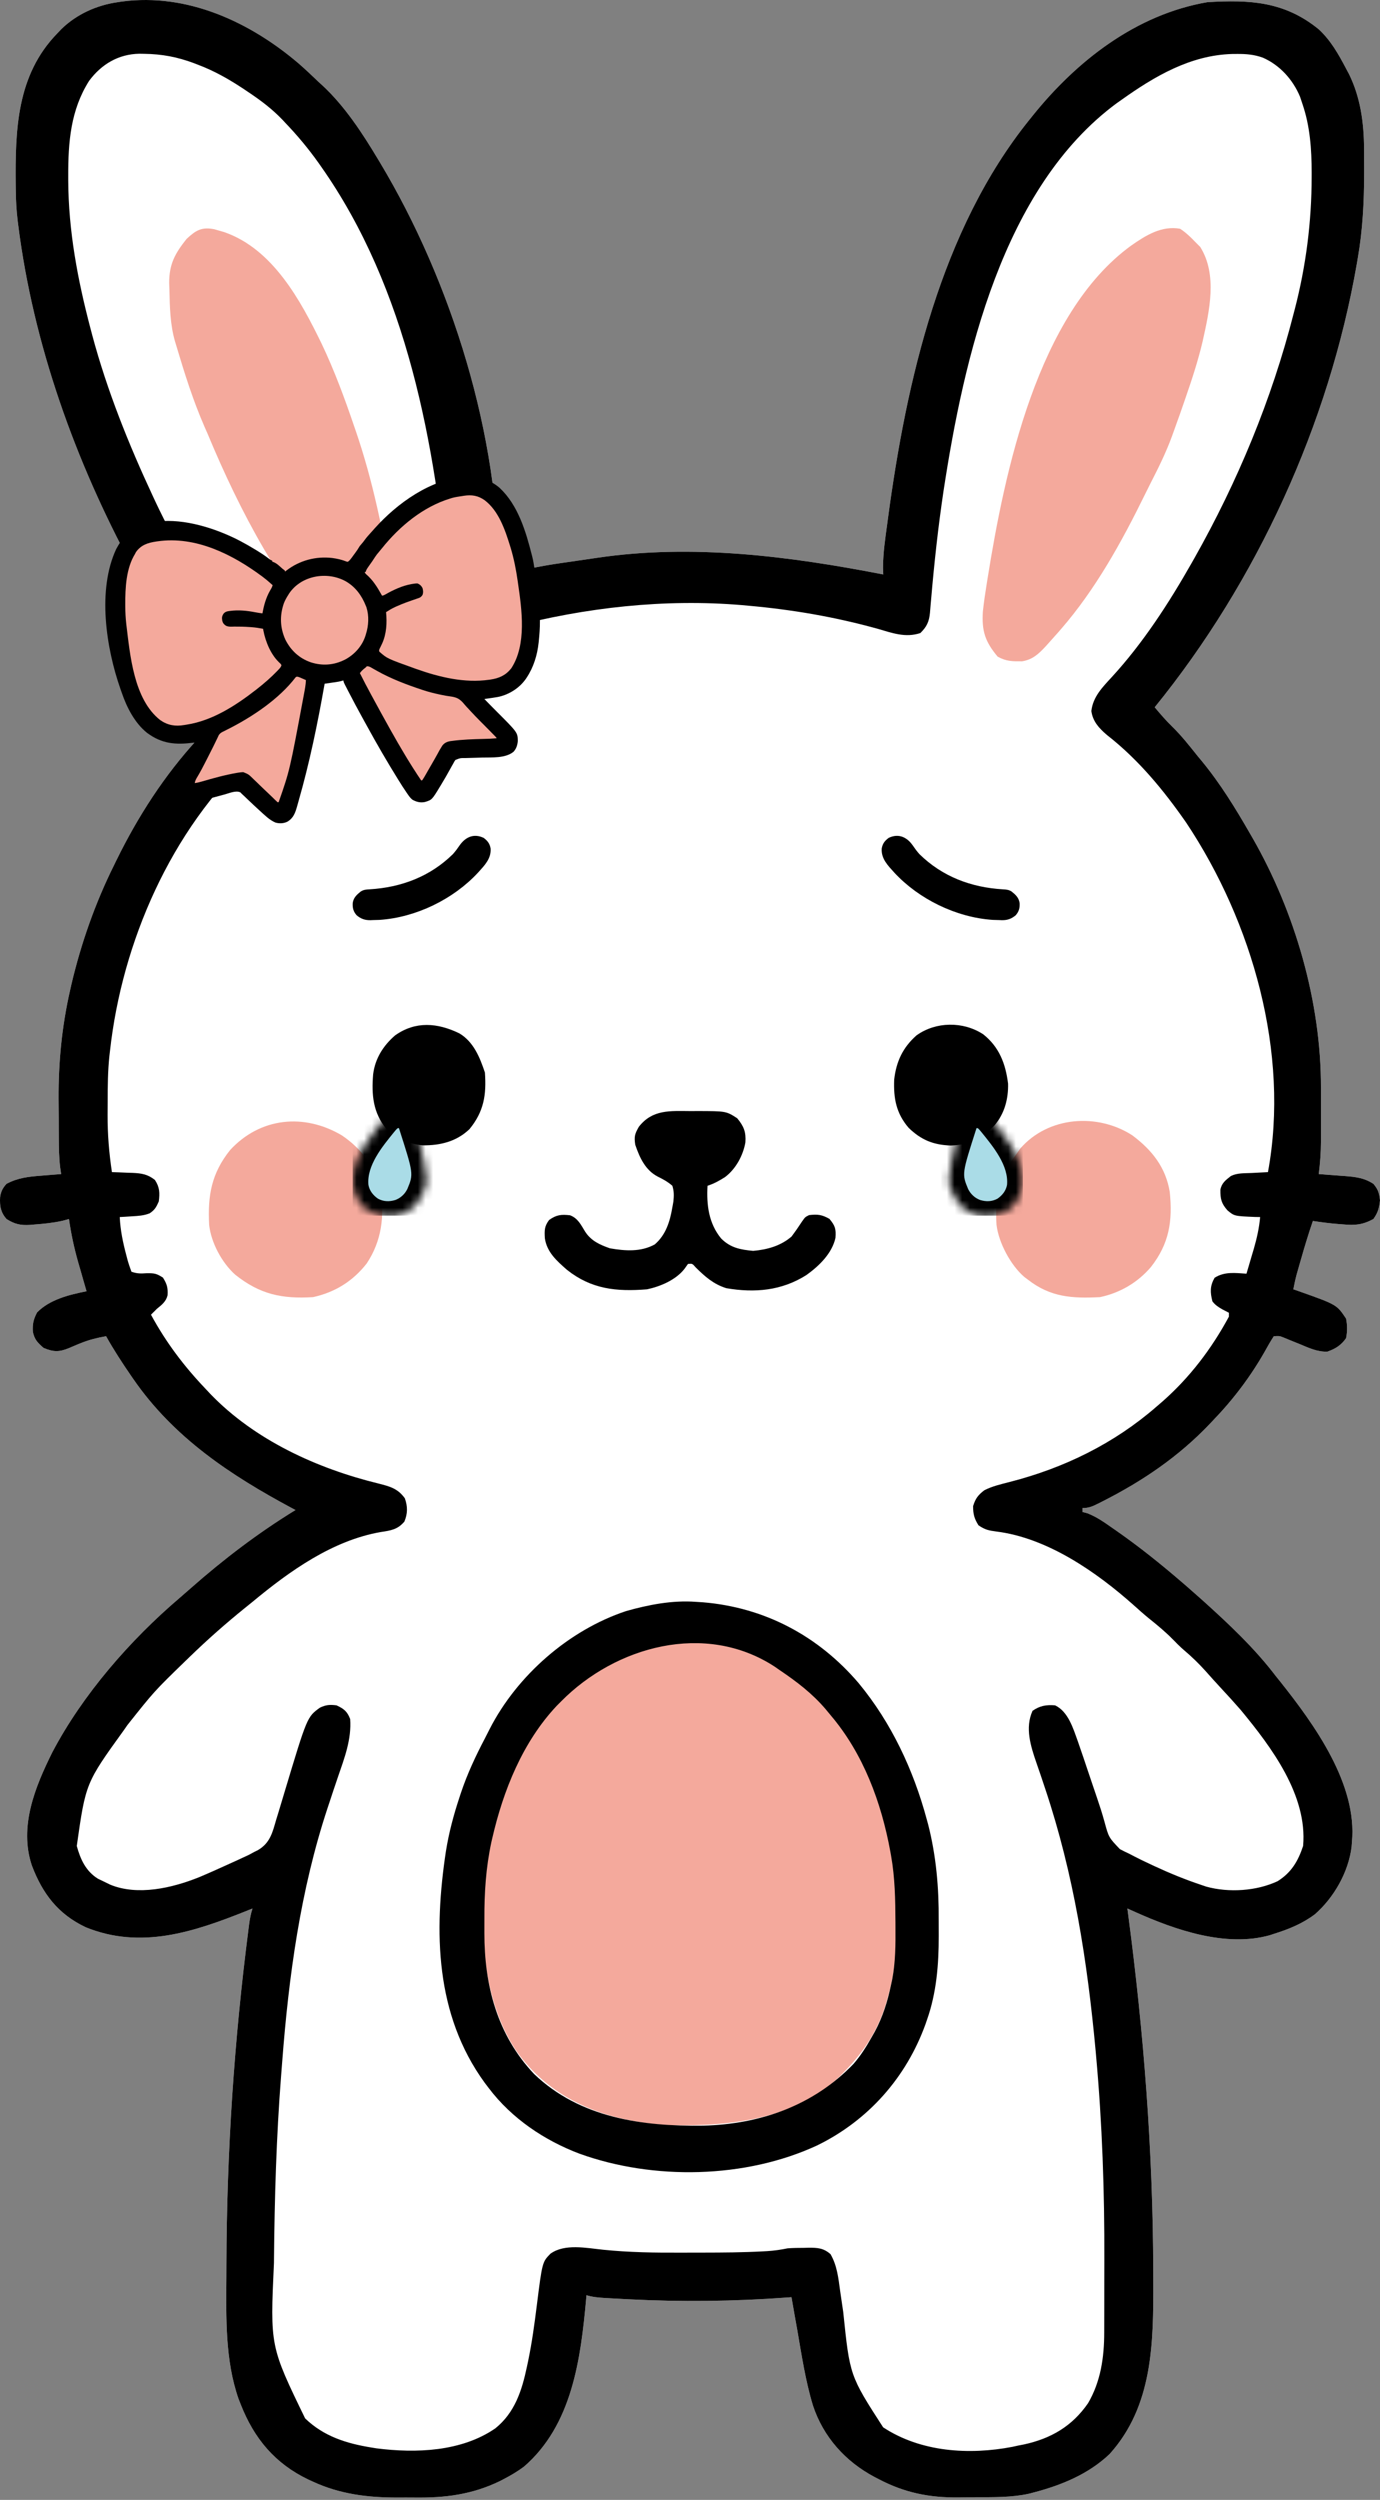<svg width="180" height="326" viewBox="0 0 180 326" fill="none" xmlns="http://www.w3.org/2000/svg">
<rect x="0" y="0" width="180" height="326" fill="#808080" stroke="none"/>
<path d="M38.983 8.302C39.879 9.087 40.741 9.902 41.599 10.727C41.772 10.884 41.945 11.041 42.123 11.203C44.975 13.871 47.24 17.326 49.24 20.661C49.352 20.847 49.465 21.033 49.581 21.225C58.884 36.741 65.181 56.897 65.032 75.168C65.378 75.069 65.378 75.069 65.731 74.968C68.051 74.324 70.352 73.851 72.737 73.496C72.913 73.47 73.088 73.444 73.27 73.416C74.348 73.255 75.427 73.099 76.507 72.947C76.963 72.881 77.419 72.813 77.875 72.745C90.323 70.901 102.959 72.531 115.209 74.913C115.198 74.625 115.187 74.337 115.176 74.04C115.179 72.099 115.477 70.179 115.734 68.259C115.762 68.049 115.79 67.839 115.819 67.623C118.22 49.716 122.7 29.931 134.312 15.566C134.427 15.422 134.542 15.278 134.661 15.13C140.438 7.928 148.187 1.883 157.49 0.284C163.063 -0.054 167.581 0.203 172.024 3.834C173.592 5.295 174.583 7.067 175.574 8.944C175.706 9.192 175.838 9.441 175.973 9.696C177.441 12.693 177.899 15.993 177.919 19.299C177.92 19.505 177.922 19.711 177.924 19.923C177.928 20.588 177.93 21.253 177.931 21.918C177.931 22.26 177.931 22.26 177.931 22.609C177.927 26.338 177.741 29.97 177.103 33.651C177.039 34.026 177.039 34.026 176.974 34.409C173.349 55.287 163.948 75.81 150.613 92.233C151.374 93.142 152.132 94.021 152.985 94.844C154.168 96.008 155.18 97.307 156.217 98.601C156.385 98.803 156.553 99.005 156.726 99.213C159.169 102.172 161.187 105.466 163.094 108.789C163.185 108.947 163.277 109.105 163.371 109.268C168.915 118.932 172.322 130.68 172.297 141.855C172.297 142.106 172.298 142.357 172.298 142.615C172.298 143.14 172.298 143.665 172.296 144.191C172.295 144.989 172.296 145.788 172.298 146.586C172.298 147.1 172.298 147.614 172.297 148.127C172.298 148.363 172.298 148.599 172.299 148.842C172.294 150.283 172.192 151.678 172.009 153.108C172.251 153.125 172.251 153.125 172.499 153.143C173.238 153.197 173.976 153.256 174.715 153.315C174.969 153.333 175.224 153.351 175.486 153.369C176.86 153.483 177.956 153.611 179.14 154.382C179.757 155.122 179.895 155.57 180 156.531C179.892 157.552 179.733 158.126 179.14 158.966C177.756 159.722 176.743 159.814 175.192 159.667C175.009 159.653 174.825 159.64 174.636 159.626C173.498 159.538 172.373 159.393 171.244 159.221C170.673 160.884 170.165 162.56 169.684 164.252C169.617 164.486 169.55 164.72 169.48 164.961C169.416 165.188 169.351 165.415 169.284 165.648C169.227 165.851 169.169 166.054 169.109 166.263C168.946 166.884 168.817 167.506 168.697 168.136C168.965 168.228 169.233 168.321 169.508 168.416C174.362 170.138 174.362 170.138 175.574 171.956C175.745 172.832 175.752 173.629 175.574 174.504C174.933 175.429 174.188 175.893 173.136 176.261C171.811 176.3 170.751 175.787 169.541 175.284C169.063 175.089 168.584 174.896 168.105 174.704C167.79 174.573 167.79 174.573 167.468 174.44C166.892 174.207 166.892 174.207 166.15 174.249C165.74 174.879 165.377 175.5 165.02 176.159C163.153 179.465 160.888 182.465 158.254 185.201C158.052 185.415 158.052 185.415 157.846 185.634C153.766 189.939 149.039 193.145 143.752 195.819C143.497 195.949 143.497 195.949 143.236 196.081C142.504 196.44 142.016 196.663 141.189 196.663C141.189 196.831 141.189 196.999 141.189 197.172C141.394 197.225 141.598 197.277 141.809 197.332C143.009 197.794 143.976 198.474 145.026 199.21C145.24 199.359 145.454 199.507 145.675 199.661C148.642 201.733 151.44 203.98 154.179 206.342C154.362 206.498 154.544 206.655 154.732 206.816C155.231 207.248 155.725 207.685 156.217 208.125C156.426 208.31 156.634 208.495 156.85 208.686C160.246 211.745 163.635 214.921 166.405 218.568C166.598 218.807 166.79 219.046 166.989 219.293C171.438 224.888 177.066 232.678 176.339 240.218C176.316 240.524 176.316 240.524 176.294 240.836C175.887 244.145 173.99 247.466 171.499 249.642C169.87 250.859 168.082 251.591 166.15 252.189C165.977 252.247 165.804 252.305 165.625 252.364C159.916 253.97 153.302 251.682 148.121 249.359C147.918 249.268 147.716 249.178 147.508 249.085C147.356 249.017 147.204 248.948 147.047 248.878C147.107 249.325 147.107 249.325 147.167 249.781C149.193 265.136 150.383 280.522 150.421 296.011C150.422 296.515 150.424 297.018 150.426 297.522C150.452 305.497 150.388 313.753 144.732 320.022C141.978 322.642 138.449 324.088 134.821 325.035C134.633 325.085 134.446 325.135 134.252 325.186C131.95 325.697 129.59 325.648 127.244 325.653C126.502 325.656 125.76 325.669 125.018 325.681C121.201 325.715 117.991 325.076 114.588 323.284C114.42 323.197 114.251 323.11 114.077 323.02C110.283 321.01 107.394 317.807 106.037 313.692C105.068 310.498 104.572 307.177 104.002 303.895C103.885 303.235 103.767 302.575 103.649 301.916C103.511 301.132 103.374 300.348 103.238 299.565C102.929 299.588 102.929 299.588 102.615 299.611C95.698 300.118 88.85 300.195 81.922 299.835C81.601 299.819 81.601 299.819 81.274 299.802C80.666 299.77 80.059 299.736 79.451 299.701C79.27 299.691 79.089 299.681 78.902 299.671C78.073 299.621 77.29 299.554 76.494 299.31C76.476 299.524 76.476 299.524 76.458 299.743C75.745 307.639 74.631 316.236 68.328 321.682C67.47 322.314 66.599 322.829 65.653 323.316C65.43 323.432 65.43 323.432 65.204 323.551C61.573 325.309 58.068 325.747 54.079 325.697C53.316 325.688 52.554 325.691 51.791 325.696C47.936 325.694 44.304 325.248 40.771 323.602C40.488 323.472 40.488 323.472 40.198 323.34C35.893 321.276 33.156 318.022 31.41 313.573C31.266 313.207 31.266 313.207 31.118 312.834C29.353 307.786 29.499 302.222 29.529 296.948C29.532 296.388 29.534 295.827 29.535 295.267C29.577 280.627 30.543 266.08 32.416 251.56C32.44 251.376 32.463 251.192 32.487 251.002C32.585 250.26 32.701 249.591 32.939 248.878C32.664 248.989 32.389 249.1 32.106 249.214C25.248 251.952 18.371 254.247 11.181 251.325C7.595 249.63 5.554 246.969 4.157 243.274C2.455 238.196 4.584 233.015 6.832 228.495C10.787 220.974 16.987 213.866 23.432 208.376C23.908 207.969 24.378 207.557 24.847 207.142C29.111 203.374 33.685 199.891 38.542 196.918C38.394 196.838 38.245 196.759 38.093 196.678C30.069 192.38 22.673 187.484 17.402 179.852C17.292 179.693 17.182 179.534 17.069 179.371C15.92 177.7 14.827 176.018 13.836 174.249C12.689 174.454 11.626 174.712 10.546 175.15C10.282 175.257 10.282 175.257 10.012 175.366C9.659 175.51 9.307 175.66 8.958 175.813C7.709 176.324 6.975 176.315 5.685 175.777C4.906 175.097 4.51 174.697 4.289 173.693C4.225 172.668 4.357 172.06 4.841 171.145C6.489 169.46 9.05 168.831 11.289 168.391C11.212 168.125 11.212 168.125 11.133 167.855C10.897 167.036 10.663 166.217 10.429 165.398C10.348 165.12 10.268 164.842 10.184 164.555C9.659 162.705 9.27 160.87 8.996 158.966C8.707 159.045 8.418 159.124 8.121 159.205C6.917 159.47 5.718 159.592 4.491 159.683C4.307 159.699 4.122 159.716 3.932 159.733C2.686 159.812 1.899 159.635 0.846 158.966C0.081 158.074 -0.043 157.285 0.011 156.146C0.121 155.379 0.331 154.963 0.846 154.382C2.339 153.587 3.743 153.44 5.414 153.315C5.662 153.294 5.909 153.273 6.163 153.252C6.768 153.201 7.372 153.153 7.977 153.108C7.937 152.829 7.896 152.55 7.853 152.263C7.689 150.939 7.677 149.624 7.671 148.292C7.669 147.893 7.669 147.893 7.667 147.486C7.664 146.923 7.663 146.36 7.662 145.797C7.659 144.957 7.651 144.118 7.643 143.278C7.619 138.495 8.077 133.82 9.14 129.15C9.203 128.869 9.266 128.589 9.332 128.3C10.592 122.972 12.421 117.768 14.855 112.865C14.967 112.635 15.079 112.405 15.194 112.168C18.003 106.447 21.457 101.079 25.782 96.38C26.289 95.829 26.782 95.268 27.271 94.701C27.943 93.929 28.639 93.2 29.373 92.488C29.031 91.684 28.554 91.073 27.991 90.41C23.967 85.645 20.599 80.14 17.656 74.659C17.532 74.429 17.407 74.199 17.279 73.962C9.822 60.149 4.345 44.937 2.374 29.321C2.351 29.144 2.329 28.967 2.306 28.785C2.143 27.439 2.072 26.11 2.059 24.755C2.056 24.546 2.053 24.337 2.051 24.121C1.982 16.994 2.157 9.814 7.468 4.359C7.64 4.178 7.811 3.996 7.988 3.809C9.996 1.853 12.597 0.68 15.364 0.284C15.637 0.242 15.637 0.242 15.915 0.2C24.444 -0.931 32.623 2.869 38.983 8.302Z" fill="white"/>
<path d="M38.983 8.302C39.879 9.087 40.741 9.902 41.599 10.727C41.772 10.884 41.945 11.041 42.123 11.203C44.975 13.871 47.24 17.326 49.24 20.661C49.352 20.847 49.465 21.033 49.581 21.225C58.884 36.741 65.181 56.897 65.032 75.168C65.378 75.069 65.378 75.069 65.731 74.968C68.051 74.324 70.352 73.851 72.737 73.496C72.913 73.47 73.088 73.444 73.27 73.416C74.348 73.255 75.427 73.099 76.507 72.947C76.963 72.881 77.419 72.813 77.875 72.745C90.323 70.901 102.959 72.531 115.209 74.913C115.198 74.625 115.187 74.337 115.176 74.04C115.179 72.099 115.477 70.179 115.734 68.259C115.762 68.049 115.79 67.839 115.819 67.623C118.22 49.716 122.7 29.931 134.312 15.566C134.427 15.422 134.542 15.278 134.661 15.13C140.438 7.928 148.187 1.883 157.49 0.284C163.063 -0.054 167.581 0.203 172.024 3.834C173.592 5.295 174.583 7.067 175.574 8.944C175.706 9.192 175.838 9.441 175.973 9.696C177.441 12.693 177.899 15.993 177.919 19.299C177.92 19.505 177.922 19.711 177.924 19.923C177.928 20.588 177.93 21.253 177.931 21.918C177.931 22.26 177.931 22.26 177.931 22.609C177.927 26.338 177.741 29.97 177.103 33.651C177.039 34.026 177.039 34.026 176.974 34.409C173.349 55.287 163.948 75.81 150.613 92.233C151.374 93.142 152.132 94.021 152.985 94.844C154.168 96.008 155.18 97.307 156.217 98.601C156.385 98.803 156.553 99.005 156.726 99.213C159.169 102.172 161.187 105.466 163.094 108.789C163.185 108.947 163.277 109.105 163.371 109.268C168.915 118.932 172.322 130.68 172.297 141.855C172.297 142.106 172.298 142.357 172.298 142.615C172.298 143.14 172.298 143.665 172.296 144.191C172.295 144.989 172.296 145.788 172.298 146.586C172.298 147.1 172.298 147.614 172.297 148.127C172.298 148.363 172.298 148.599 172.299 148.842C172.294 150.283 172.192 151.678 172.009 153.108C172.251 153.125 172.251 153.125 172.499 153.143C173.238 153.197 173.976 153.256 174.715 153.315C174.969 153.333 175.224 153.351 175.486 153.369C176.86 153.483 177.956 153.611 179.14 154.382C179.757 155.122 179.895 155.57 180 156.531C179.892 157.552 179.733 158.126 179.14 158.966C177.756 159.722 176.743 159.814 175.192 159.667C175.009 159.653 174.825 159.64 174.636 159.626C173.498 159.538 172.373 159.393 171.244 159.221C170.673 160.884 170.165 162.56 169.684 164.252C169.617 164.486 169.55 164.72 169.48 164.961C169.416 165.188 169.351 165.415 169.284 165.648C169.227 165.851 169.169 166.054 169.109 166.263C168.946 166.884 168.817 167.506 168.697 168.136C168.965 168.228 169.233 168.321 169.508 168.416C174.362 170.138 174.362 170.138 175.574 171.956C175.745 172.832 175.752 173.629 175.574 174.504C174.933 175.429 174.188 175.893 173.136 176.261C171.811 176.3 170.751 175.787 169.541 175.284C169.063 175.089 168.584 174.896 168.105 174.704C167.79 174.573 167.79 174.573 167.468 174.44C166.892 174.207 166.892 174.207 166.15 174.249C165.74 174.879 165.377 175.5 165.02 176.159C163.153 179.465 160.888 182.465 158.254 185.201C158.052 185.415 158.052 185.415 157.846 185.634C153.766 189.939 149.039 193.145 143.752 195.819C143.497 195.949 143.497 195.949 143.236 196.081C142.504 196.44 142.016 196.663 141.189 196.663C141.189 196.831 141.189 196.999 141.189 197.172C141.394 197.225 141.598 197.277 141.809 197.332C143.009 197.794 143.976 198.474 145.026 199.21C145.24 199.359 145.454 199.507 145.675 199.661C148.642 201.733 151.44 203.98 154.179 206.342C154.362 206.498 154.544 206.655 154.732 206.816C155.231 207.248 155.725 207.685 156.217 208.125C156.426 208.31 156.634 208.495 156.85 208.686C160.246 211.745 163.635 214.921 166.405 218.568C166.598 218.807 166.79 219.046 166.989 219.293C171.438 224.888 177.066 232.678 176.339 240.218C176.316 240.524 176.316 240.524 176.294 240.836C175.887 244.145 173.99 247.466 171.499 249.642C169.87 250.859 168.082 251.591 166.15 252.189C165.977 252.247 165.804 252.305 165.625 252.364C159.916 253.97 153.302 251.682 148.121 249.359C147.918 249.268 147.716 249.178 147.508 249.085C147.356 249.017 147.204 248.948 147.047 248.878C147.107 249.325 147.107 249.325 147.167 249.781C149.193 265.136 150.383 280.522 150.421 296.011C150.422 296.515 150.424 297.018 150.426 297.522C150.452 305.497 150.388 313.753 144.732 320.022C141.978 322.642 138.449 324.088 134.821 325.035C134.633 325.085 134.446 325.135 134.252 325.186C131.95 325.697 129.59 325.648 127.244 325.653C126.502 325.656 125.76 325.669 125.018 325.681C121.201 325.715 117.991 325.076 114.588 323.284C114.42 323.197 114.251 323.11 114.077 323.02C110.283 321.01 107.394 317.807 106.037 313.692C105.068 310.498 104.572 307.177 104.002 303.895C103.885 303.235 103.767 302.575 103.649 301.916C103.511 301.132 103.374 300.348 103.238 299.565C102.929 299.588 102.929 299.588 102.615 299.611C95.698 300.118 88.85 300.195 81.922 299.835C81.601 299.819 81.601 299.819 81.274 299.802C80.666 299.77 80.059 299.736 79.451 299.701C79.27 299.691 79.089 299.681 78.902 299.671C78.073 299.621 77.29 299.554 76.494 299.31C76.476 299.524 76.476 299.524 76.458 299.743C75.745 307.639 74.631 316.236 68.328 321.682C67.47 322.314 66.599 322.829 65.653 323.316C65.43 323.432 65.43 323.432 65.204 323.551C61.573 325.309 58.068 325.747 54.079 325.697C53.316 325.688 52.554 325.691 51.791 325.696C47.936 325.694 44.304 325.248 40.771 323.602C40.488 323.472 40.488 323.472 40.198 323.34C35.893 321.276 33.156 318.022 31.41 313.573C31.266 313.207 31.266 313.207 31.118 312.834C29.353 307.786 29.499 302.222 29.529 296.948C29.532 296.388 29.534 295.827 29.535 295.267C29.577 280.627 30.543 266.08 32.416 251.56C32.44 251.376 32.463 251.192 32.487 251.002C32.585 250.26 32.701 249.591 32.939 248.878C32.664 248.989 32.389 249.1 32.106 249.214C25.248 251.952 18.371 254.247 11.181 251.325C7.595 249.63 5.554 246.969 4.157 243.274C2.455 238.196 4.584 233.015 6.832 228.495C10.787 220.974 16.987 213.866 23.432 208.376C23.908 207.969 24.378 207.557 24.847 207.142C29.111 203.374 33.685 199.891 38.542 196.918C38.394 196.838 38.245 196.759 38.093 196.678C30.069 192.38 22.673 187.484 17.402 179.852C17.292 179.693 17.182 179.534 17.069 179.371C15.92 177.7 14.827 176.018 13.836 174.249C12.689 174.454 11.626 174.712 10.546 175.15C10.282 175.257 10.282 175.257 10.012 175.366C9.659 175.51 9.307 175.66 8.958 175.813C7.709 176.324 6.975 176.315 5.685 175.777C4.906 175.097 4.51 174.697 4.289 173.693C4.225 172.668 4.357 172.06 4.841 171.145C6.489 169.46 9.05 168.831 11.289 168.391C11.212 168.125 11.212 168.125 11.133 167.855C10.897 167.036 10.663 166.217 10.429 165.398C10.348 165.12 10.268 164.842 10.184 164.555C9.659 162.705 9.27 160.87 8.996 158.966C8.707 159.045 8.418 159.124 8.121 159.205C6.917 159.47 5.718 159.592 4.491 159.683C4.307 159.699 4.122 159.716 3.932 159.733C2.686 159.812 1.899 159.635 0.846 158.966C0.081 158.074 -0.043 157.285 0.011 156.146C0.121 155.379 0.331 154.963 0.846 154.382C2.339 153.587 3.743 153.44 5.414 153.315C5.662 153.294 5.909 153.273 6.163 153.252C6.768 153.201 7.372 153.153 7.977 153.108C7.937 152.829 7.896 152.55 7.853 152.263C7.689 150.939 7.677 149.624 7.671 148.292C7.669 147.893 7.669 147.893 7.667 147.486C7.664 146.923 7.663 146.36 7.662 145.797C7.659 144.957 7.651 144.118 7.643 143.278C7.619 138.495 8.077 133.82 9.14 129.15C9.203 128.869 9.266 128.589 9.332 128.3C10.592 122.972 12.421 117.768 14.855 112.865C14.967 112.635 15.079 112.405 15.194 112.168C18.003 106.447 21.457 101.079 25.782 96.38C26.289 95.829 26.782 95.268 27.271 94.701C27.943 93.929 28.639 93.2 29.373 92.488C29.031 91.684 28.554 91.073 27.991 90.41C23.967 85.645 20.599 80.14 17.656 74.659C17.532 74.429 17.407 74.199 17.279 73.962C9.822 60.149 4.345 44.937 2.374 29.321C2.351 29.144 2.329 28.967 2.306 28.785C2.143 27.439 2.072 26.11 2.059 24.755C2.056 24.546 2.053 24.337 2.051 24.121C1.982 16.994 2.157 9.814 7.468 4.359C7.64 4.178 7.811 3.996 7.988 3.809C9.996 1.853 12.597 0.68 15.364 0.284C15.637 0.242 15.637 0.242 15.915 0.2C24.444 -0.931 32.623 2.869 38.983 8.302ZM11.622 10.546C9.208 14.357 8.888 18.54 8.901 22.953C8.901 23.139 8.901 23.326 8.901 23.518C8.927 30.108 10.125 36.458 11.798 42.82C11.873 43.105 11.948 43.39 12.025 43.684C13.961 50.916 16.785 57.947 19.949 64.725C20.057 64.957 20.165 65.189 20.276 65.428C23.099 71.418 26.564 77.125 30.439 82.491C30.578 82.683 30.717 82.875 30.86 83.074C32.689 85.582 34.654 87.983 36.698 90.318C37.392 91.168 37.531 91.765 37.492 92.854C37.042 94.683 35.8 95.779 34.451 96.993C34.107 97.309 33.763 97.626 33.419 97.943C33.251 98.098 33.082 98.254 32.908 98.413C22.308 108.204 15.915 122.857 14.345 137.062C14.321 137.263 14.297 137.464 14.273 137.672C14.061 139.666 14.043 141.657 14.043 143.66C14.043 144.236 14.038 144.812 14.033 145.388C14.024 147.914 14.225 150.356 14.6 152.853C15.046 152.868 15.046 152.868 15.502 152.882C15.897 152.899 16.291 152.916 16.685 152.933C16.881 152.939 17.077 152.945 17.279 152.95C18.449 153.006 19.254 153.119 20.203 153.872C20.833 154.817 20.852 155.578 20.713 156.674C20.401 157.392 20.176 157.8 19.519 158.226C18.745 158.53 18.039 158.566 17.211 158.616C16.913 158.635 16.614 158.654 16.307 158.674C16.08 158.686 15.853 158.699 15.619 158.712C15.702 160.438 16.032 162.031 16.478 163.694C16.532 163.901 16.585 164.107 16.64 164.32C16.783 164.835 16.962 165.341 17.147 165.843C17.927 166.104 18.347 166.088 19.153 166.035C20.125 166.029 20.404 166.064 21.254 166.608C21.783 167.454 21.919 167.938 21.858 168.919C21.644 169.751 21.106 170.155 20.458 170.683C20.201 170.935 19.946 171.189 19.694 171.447C21.654 175.057 23.993 178.157 26.826 181.126C27.014 181.328 27.203 181.53 27.397 181.738C33.209 187.795 41.372 191.515 49.415 193.474C50.862 193.844 51.897 194.118 52.806 195.389C53.185 196.454 53.183 197.394 52.742 198.43C51.858 199.472 50.961 199.589 49.686 199.783C43.382 200.873 37.769 204.88 32.939 208.889C32.611 209.154 32.284 209.418 31.956 209.682C29.466 211.696 27.086 213.791 24.788 216.021C24.576 216.226 24.365 216.43 24.146 216.641C20.119 220.552 20.119 220.552 16.637 224.935C16.4 225.276 16.4 225.276 16.157 225.623C11.176 232.526 11.176 232.526 10.015 240.727C10.49 242.472 11.196 244.015 12.776 244.998C13.037 245.122 13.297 245.247 13.565 245.376C13.825 245.503 14.085 245.63 14.352 245.762C17.971 247.265 22.476 246.202 25.96 244.804C27.317 244.235 28.656 243.63 29.994 243.02C30.28 242.89 30.567 242.76 30.863 242.626C31.138 242.498 31.413 242.371 31.696 242.24C31.941 242.126 32.187 242.013 32.44 241.896C32.813 241.696 32.813 241.696 33.193 241.491C33.343 241.417 33.492 241.342 33.646 241.265C35.236 240.335 35.546 238.963 36.035 237.266C36.124 236.976 36.214 236.687 36.306 236.389C36.59 235.465 36.866 234.538 37.141 233.611C40.062 223.895 40.062 223.895 41.731 222.689C42.523 222.312 43.022 222.28 43.891 222.388C44.854 222.826 45.297 223.189 45.674 224.171C45.871 226.804 44.929 229.262 44.087 231.708C43.698 232.838 43.324 233.973 42.949 235.108C42.875 235.331 42.801 235.554 42.724 235.784C39.182 246.507 37.663 257.69 36.805 268.912C36.757 269.542 36.707 270.172 36.658 270.802C36.046 278.688 35.816 286.562 35.74 294.47C35.738 294.679 35.736 294.888 35.734 295.104C35.23 305.964 35.23 305.964 39.798 315.372C42.227 317.721 45.201 318.65 48.476 319.177C48.681 319.21 48.886 319.244 49.097 319.278C54.273 319.943 60.202 319.71 64.602 316.678C67.149 314.63 68.073 311.754 68.725 308.654C68.778 308.407 68.831 308.16 68.886 307.906C69.382 305.506 69.716 303.087 70.016 300.657C70.731 294.99 70.731 294.99 71.797 293.897C73.667 292.555 76.465 293.154 78.662 293.38C82.074 293.727 85.463 293.776 88.891 293.759C89.822 293.754 90.752 293.753 91.683 293.754C94.299 293.75 96.911 293.733 99.524 293.592C99.705 293.582 99.885 293.572 100.072 293.562C100.978 293.505 101.841 293.383 102.728 293.197C103.45 293.14 104.17 293.138 104.893 293.133C105.083 293.128 105.274 293.123 105.469 293.117C106.624 293.109 107.433 293.16 108.332 293.961C109.2 295.469 109.355 297.097 109.59 298.8C109.677 299.395 109.764 299.989 109.852 300.583C109.896 300.882 109.94 301.18 109.985 301.488C110.844 309.805 110.844 309.805 115.19 316.536C120.098 319.771 126.396 320.17 132.07 319.08C132.306 319.028 132.541 318.976 132.784 318.922C133.038 318.873 133.291 318.823 133.553 318.772C137.08 318.007 139.838 316.402 141.914 313.403C143.57 310.585 144.03 307.399 144.028 304.173C144.029 303.887 144.029 303.887 144.03 303.595C144.033 302.968 144.033 302.34 144.034 301.713C144.034 301.265 144.035 300.818 144.036 300.371C144.038 299.429 144.038 298.488 144.038 297.547C144.038 296.603 144.04 295.659 144.043 294.716C144.076 285.811 143.769 276.922 142.964 268.051C142.946 267.848 142.927 267.645 142.909 267.437C141.829 255.757 140.067 244.448 136.345 233.306C136.248 233.014 136.248 233.014 136.149 232.717C135.837 231.777 135.52 230.84 135.192 229.906C134.438 227.709 133.672 225.335 134.678 223.105C135.624 222.436 136.475 222.294 137.623 222.388C139.336 223.206 139.978 225.395 140.587 227.079C141.056 228.414 141.505 229.755 141.953 231.096C142.108 231.555 142.263 232.015 142.419 232.474C142.495 232.699 142.571 232.923 142.649 233.155C142.8 233.602 142.952 234.05 143.104 234.496C143.445 235.501 143.772 236.503 144.051 237.526C144.616 239.615 144.616 239.615 146.075 241.141C146.478 241.355 146.887 241.557 147.302 241.746C147.609 241.907 147.609 241.907 147.922 242.071C148.563 242.404 149.211 242.714 149.865 243.02C150.213 243.183 150.213 243.183 150.568 243.35C152.584 244.286 154.618 245.119 156.726 245.821C156.927 245.889 157.127 245.957 157.334 246.026C160.283 246.846 163.905 246.609 166.66 245.312C168.458 244.174 169.312 242.703 169.971 240.727C170.559 234.117 165.838 227.835 161.824 222.977C160.975 222.003 160.104 221.048 159.223 220.102C158.533 219.361 157.861 218.606 157.188 217.851C156.312 216.886 155.41 216.01 154.413 215.172C153.898 214.724 153.428 214.25 152.953 213.76C151.979 212.773 150.933 211.908 149.85 211.043C149.191 210.504 148.559 209.945 147.928 209.374C143.03 205.003 136.613 200.545 129.95 199.719C128.928 199.583 128.499 199.495 127.626 198.908C127.076 198.023 126.925 197.451 126.925 196.408C127.239 195.409 127.561 194.979 128.39 194.339C129.442 193.803 130.569 193.547 131.708 193.256C138.806 191.435 145.33 188.245 150.868 183.418C151.116 183.204 151.365 182.989 151.621 182.769C155.186 179.636 158.041 175.876 160.292 171.702C160.292 171.534 160.292 171.366 160.292 171.192C160.008 171.045 159.725 170.898 159.432 170.747C158.884 170.428 158.539 170.212 158.143 169.712C157.837 168.523 157.81 167.703 158.43 166.624C159.745 165.805 161.075 165.999 162.584 166.098C162.836 165.25 163.085 164.401 163.333 163.551C163.403 163.313 163.474 163.075 163.547 162.83C163.947 161.452 164.234 160.14 164.367 158.712C164.035 158.706 164.035 158.706 163.697 158.701C161 158.589 161 158.589 160.101 157.836C159.306 156.931 159.173 156.373 159.182 155.156C159.335 154.285 159.876 153.89 160.547 153.363C161.387 152.943 162.328 153.011 163.253 152.965C163.457 152.954 163.661 152.943 163.872 152.932C164.377 152.905 164.881 152.879 165.386 152.853C168.246 137.326 163.343 120.233 154.731 107.292C151.773 103.033 148.472 99.033 144.368 95.835C143.338 94.946 142.546 94.094 142.351 92.727C142.558 90.867 143.793 89.624 145.026 88.285C149.11 83.839 152.477 78.624 155.453 73.385C155.623 73.086 155.623 73.086 155.796 72.78C161.425 62.804 165.853 52.14 168.697 41.037C168.757 40.809 168.817 40.58 168.879 40.344C170.349 34.68 171.084 28.91 171.085 23.064C171.086 22.892 171.086 22.72 171.087 22.542C171.086 19.48 170.878 16.44 169.875 13.529C169.774 13.224 169.672 12.919 169.567 12.606C168.634 10.38 166.942 8.496 164.721 7.521C163.585 7.111 162.544 7.024 161.343 7.034C161.133 7.036 160.924 7.037 160.709 7.039C155.272 7.197 150.599 9.944 146.283 13.02C146.072 13.168 145.86 13.317 145.642 13.47C130.731 24.493 125.714 46.723 123.075 63.987C122.372 68.683 121.858 73.398 121.453 78.129C121.433 78.342 121.414 78.555 121.393 78.774C121.358 79.154 121.326 79.535 121.299 79.915C121.188 81.079 120.881 81.733 120.048 82.554C118.101 83.204 116.377 82.547 114.477 81.997C108.915 80.452 103.382 79.504 97.634 78.989C97.23 78.952 97.23 78.952 96.818 78.914C86.697 78.057 76.356 79.213 66.56 81.79C65.96 81.948 65.359 82.105 64.758 82.26C64.28 82.384 63.803 82.512 63.326 82.64C62.134 82.879 61.11 82.991 59.985 82.491C59.111 81.791 58.949 81.234 58.788 80.125C58.753 79.76 58.721 79.395 58.691 79.029C58.653 78.617 58.615 78.205 58.577 77.793C58.557 77.576 58.538 77.359 58.518 77.135C56.799 58.023 53.136 37.688 41.853 21.68C41.701 21.463 41.701 21.463 41.546 21.242C40.244 19.409 38.822 17.701 37.269 16.076C37.127 15.924 36.985 15.772 36.839 15.615C35.529 14.248 34.11 13.166 32.541 12.112C32.294 11.945 32.046 11.779 31.791 11.607C29.86 10.329 27.977 9.253 25.807 8.435C25.56 8.339 25.56 8.339 25.308 8.242C23.153 7.433 21.107 7.045 18.802 7.018C18.596 7.014 18.389 7.01 18.175 7.007C15.461 7.053 13.223 8.379 11.622 10.546Z" fill="black"/>
<path d="M105.042 219.084C112.192 225.259 115.824 234.923 116.695 244.25C117.106 249.602 117.31 255.32 115.791 260.501C115.721 260.752 115.721 260.752 115.65 261.008C114.643 264.564 112.737 267.501 110.185 270.104C110.011 270.285 109.836 270.466 109.656 270.653C103.741 276.4 95.29 277.276 87.529 277.137C85.886 277.086 84.288 276.897 82.67 276.594C82.497 276.561 82.325 276.529 82.147 276.496C76.171 275.345 70.774 272.447 67.215 267.263C62.091 259.381 62.388 248.139 64.163 239.196C65.927 231.013 70.016 222.091 77.105 217.349C77.344 217.199 77.583 217.049 77.829 216.894C77.977 216.799 78.124 216.705 78.276 216.608C87.155 210.982 97.117 212.741 105.042 219.084Z" fill="#F4A99C"/>
<path d="M90.757 208.889C91.225 208.92 91.225 208.92 91.701 208.951C99.765 209.622 106.752 213.347 111.987 219.48C116.255 224.636 119.143 230.805 120.876 237.241C120.966 237.566 120.966 237.566 121.057 237.898C122.109 242.005 122.47 246.17 122.44 250.398C122.436 251.093 122.44 251.788 122.445 252.484C122.45 256.184 122.15 259.896 120.908 263.412C120.844 263.598 120.779 263.784 120.713 263.975C118.202 270.926 113.249 276.516 106.603 279.769C97.245 284.117 85.239 284.342 75.573 280.85C70.993 279.116 66.74 276.251 63.758 272.311C63.574 272.069 63.391 271.827 63.201 271.578C56.759 262.699 56.573 251.904 58.164 241.41C58.549 239 59.17 236.674 59.938 234.359C60.029 234.08 60.029 234.08 60.123 233.796C60.955 231.311 62.048 228.978 63.267 226.661C63.477 226.259 63.681 225.853 63.884 225.447C67.463 218.47 74.218 212.57 81.651 210.099C84.575 209.269 87.712 208.66 90.757 208.889ZM73.182 221.879C73.001 222.061 72.819 222.243 72.631 222.431C68.174 227.164 65.639 233.486 64.204 239.74C64.165 239.907 64.127 240.074 64.087 240.246C63.38 243.557 63.164 246.853 63.182 250.228C63.185 250.838 63.182 251.448 63.179 252.058C63.173 258.917 64.858 265.389 69.664 270.464C75.654 276.195 83.777 277.312 91.738 277.197C99.192 277.015 106.097 274.572 111.326 269.151C112.257 268.075 112.986 266.927 113.681 265.688C113.817 265.45 113.953 265.212 114.094 264.966C115.147 263.007 115.777 260.985 116.228 258.811C116.296 258.493 116.296 258.493 116.366 258.169C116.811 255.867 116.817 253.601 116.801 251.266C116.8 251.062 116.799 250.858 116.798 250.649C116.785 247.74 116.737 244.872 116.228 242.001C116.196 241.822 116.165 241.644 116.132 241.46C114.959 235.044 112.601 228.674 108.332 223.662C108.02 223.284 108.02 223.284 107.701 222.898C105.955 220.847 103.935 219.305 101.71 217.804C101.487 217.649 101.264 217.494 101.034 217.334C91.98 211.428 80.276 214.689 73.182 221.879Z" fill="black"/>
<path d="M153.924 29.83C154.701 30.339 155.325 30.941 155.962 31.613C156.156 31.807 156.351 32.002 156.551 32.202C158.837 35.843 157.735 40.592 156.867 44.51C156.288 46.967 155.515 49.352 154.689 51.735C154.62 51.936 154.551 52.137 154.48 52.344C154.108 53.43 153.727 54.512 153.333 55.591C153.171 56.035 153.012 56.48 152.854 56.924C152.088 59.008 151.127 60.961 150.114 62.932C149.856 63.437 149.604 63.946 149.355 64.455C146.331 70.623 142.911 76.842 138.387 82.045C138.192 82.269 138.192 82.269 137.993 82.498C137.587 82.961 137.177 83.419 136.764 83.876C136.639 84.013 136.515 84.151 136.387 84.294C135.462 85.288 134.683 86.019 133.318 86.24C132.065 86.252 131.234 86.251 130.125 85.627C128.49 83.673 128.04 82.287 128.199 79.752C128.334 78.494 128.522 77.245 128.724 75.996C128.766 75.732 128.766 75.732 128.809 75.464C131.043 61.529 135.289 40.93 147.541 32.027C149.459 30.686 151.511 29.402 153.924 29.83Z" fill="#F4A99C"/>
<path d="M27.964 29.897C28.177 29.959 28.39 30.021 28.609 30.085C28.816 30.144 29.024 30.204 29.238 30.265C35.606 32.472 39.225 39.206 41.99 44.899C43.631 48.364 44.951 51.928 46.184 55.556C46.254 55.76 46.325 55.965 46.398 56.176C48.643 62.709 50.011 69.476 51.126 76.278C51.307 77.384 51.496 78.489 51.687 79.593C52.004 81.705 51.981 83.102 50.718 84.879C49.98 85.646 49.318 86.061 48.264 86.249C46.69 86.28 45.611 86.199 44.411 85.135C36.797 77.186 31.275 66.661 27.081 56.574C26.941 56.255 26.8 55.937 26.66 55.618C25.177 52.211 24.064 48.671 23.005 45.113C22.947 44.92 22.889 44.728 22.829 44.53C22.189 42.316 22.147 40.065 22.098 37.774C22.088 37.482 22.078 37.19 22.067 36.889C22.06 34.441 22.833 33.041 24.33 31.164C25.531 30.035 26.31 29.562 27.964 29.897Z" fill="#F4A99C"/>
<path d="M147.688 148.051C150.257 149.969 152.059 152.234 152.578 155.445C152.963 159.254 152.509 162.18 150.118 165.232C148.393 167.248 146.104 168.598 143.481 169.155C139.854 169.34 137.01 169.174 134.057 166.862C133.903 166.746 133.749 166.63 133.59 166.51C131.819 164.98 130.261 162.067 129.982 159.731C129.73 156.191 130.362 153.413 132.529 150.561C132.805 150.167 132.805 150.167 133.086 149.765C136.757 145.557 143.166 145.134 147.688 148.051Z" fill="#F4A99C"/>
<path d="M44.592 148.062C47.139 149.779 48.87 152.106 49.611 155.091C50.192 158.531 49.793 161.832 47.823 164.777C46.008 167.092 43.691 168.521 40.835 169.155C36.775 169.4 33.906 168.804 30.671 166.221C28.938 164.662 27.528 162.05 27.279 159.715C27.082 155.908 27.573 153.03 30.013 149.975C33.954 145.7 39.69 145.158 44.592 148.062Z" fill="#F4A99C"/>
<path d="M90.12 144.894C90.394 144.892 90.669 144.89 90.951 144.888C94.711 144.897 94.711 144.897 96.155 145.826C97.014 146.861 97.325 147.628 97.224 148.983C96.919 150.7 95.98 152.43 94.579 153.494C93.822 153.977 93.14 154.352 92.285 154.636C92.141 157.107 92.44 159.55 94.068 161.513C95.287 162.732 96.579 162.967 98.239 163.121C100.064 162.964 101.837 162.473 103.238 161.259C103.73 160.607 104.189 159.943 104.635 159.258C105.021 158.712 105.021 158.712 105.53 158.457C106.651 158.328 107.196 158.391 108.189 158.95C108.947 159.857 109.057 160.279 108.973 161.429C108.523 163.463 106.833 165.092 105.194 166.267C101.981 168.312 98.456 168.63 94.734 167.987C93.084 167.473 91.971 166.495 90.756 165.29C90.3 164.767 90.3 164.767 89.738 164.825C89.581 165.045 89.423 165.266 89.261 165.493C88.138 166.912 86.137 167.771 84.389 168.136C80.426 168.454 77.135 168.13 73.947 165.589C72.621 164.428 71.319 163.281 71.066 161.455C71.012 160.449 71.006 159.916 71.622 159.094C72.582 158.416 73.205 158.347 74.36 158.481C75.388 158.873 75.776 159.729 76.335 160.635C77.125 161.828 78.223 162.318 79.55 162.787C81.544 163.134 83.587 163.284 85.408 162.278C86.869 161.012 87.381 159.29 87.701 157.438C87.745 157.191 87.789 156.944 87.835 156.69C87.911 155.922 87.928 155.375 87.701 154.636C87.105 154.113 86.51 153.794 85.801 153.442C84.182 152.606 83.424 150.958 82.861 149.287C82.696 148.236 82.793 147.879 83.323 146.947C85.098 144.665 87.378 144.874 90.12 144.894Z" fill="black"/>
<path d="M128.239 134.873C130.332 136.528 131.163 138.711 131.488 141.311C131.539 143.284 131.027 145.229 129.727 146.74C128.042 148.51 126.444 149.298 123.996 149.383C121.736 149.301 120.165 148.666 118.525 147.084C116.896 145.19 116.537 143.252 116.632 140.794C116.899 138.436 117.755 136.606 119.539 135.024C122.068 133.204 125.631 133.172 128.239 134.873Z" fill="black"/>
<path d="M59.938 134.769C61.774 135.878 62.586 137.876 63.249 139.864C63.459 142.78 63.114 144.959 61.238 147.246C59.543 148.869 57.426 149.383 55.15 149.358C53.357 149.203 51.7 148.463 50.396 147.214C48.644 145.097 48.45 142.737 48.67 140.1C48.925 138.042 49.98 136.368 51.532 135.024C54.198 133.125 57.088 133.375 59.938 134.769Z" fill="black"/>
<path d="M63.092 109.267C63.622 109.673 63.878 110.018 63.994 110.651C64.082 111.98 63.201 112.855 62.346 113.801C59.155 117.243 54.295 119.641 49.492 119.961C49.204 119.975 48.915 119.982 48.626 119.986C48.53 119.991 48.433 119.995 48.334 120C47.592 120.01 47.094 119.827 46.524 119.366C46.09 118.87 45.97 118.409 46.006 117.764C46.112 117.071 46.504 116.7 47.038 116.27C47.407 116.023 47.754 115.997 48.191 115.975C52.373 115.724 56.107 114.295 59.068 111.39C59.397 111.027 59.672 110.65 59.946 110.249C60.691 109.183 61.776 108.638 63.092 109.267Z" fill="black"/>
<path d="M115.908 109.267C115.378 109.673 115.122 110.018 115.006 110.651C114.918 111.98 115.799 112.855 116.654 113.801C119.845 117.243 124.705 119.641 129.507 119.961C129.796 119.975 130.085 119.982 130.374 119.986C130.47 119.991 130.567 119.995 130.666 120C131.408 120.01 131.906 119.827 132.476 119.366C132.911 118.87 133.03 118.409 132.994 117.764C132.888 117.071 132.496 116.7 131.962 116.27C131.593 116.023 131.246 115.997 130.809 115.975C126.627 115.724 122.893 114.295 119.932 111.39C119.603 111.027 119.328 110.65 119.054 110.249C118.309 109.183 117.224 108.638 115.908 109.267Z" fill="black"/>
<mask id="mask0_501_18559" style="mask-type:alpha" maskUnits="userSpaceOnUse" x="46" y="135" width="16" height="24">
<path d="M54.913 135.003C56.63 134.954 58.172 135.537 59.426 136.713C60.148 137.411 60.612 138.159 61.008 139.073C61.044 139.155 61.08 139.237 61.117 139.322C61.632 140.772 61.425 142.483 60.791 143.848C60.531 144.386 60.242 144.873 59.838 145.316C59.775 145.385 59.713 145.455 59.648 145.527C58.599 146.638 57.085 147.449 55.533 147.507C55.357 147.508 55.181 147.508 55.004 147.506C54.944 147.505 54.883 147.505 54.82 147.505C54.672 147.504 54.524 147.502 54.375 147.501C54.395 147.582 54.415 147.664 54.435 147.748C55.987 154.219 55.987 154.219 54.615 156.574C54.002 157.56 52.874 158.263 51.757 158.542C50.28 158.758 48.962 158.52 47.723 157.665C46.778 156.905 46.181 155.714 46.026 154.524C45.706 151.115 48.446 148.003 50.474 145.55C50.314 145.28 50.147 145.017 49.976 144.755C49.1 143.37 48.638 141.705 49.005 140.07C49.446 138.317 50.414 136.843 51.956 135.874C52.893 135.351 53.844 135.062 54.913 135.003Z" fill="black"/>
</mask>
<g mask="url(#mask0_501_18559)">
<rect x="46" y="145.369" width="10.627" height="13.158" fill="black"/>
<path d="M52.034 147.11C53.951 153.079 53.951 153.079 53.127 155.07C52.782 155.733 52.283 156.203 51.587 156.482C50.785 156.726 50.053 156.715 49.303 156.318C48.665 155.872 48.206 155.3 48.055 154.524C47.814 152.009 49.866 149.523 51.347 147.696C51.831 147.11 51.831 147.11 52.034 147.11Z" fill="#AADCE7"/>
</g>
<mask id="mask1_501_18559" style="mask-type:alpha" maskUnits="userSpaceOnUse" x="118" y="135" width="16" height="24">
<path d="M124.495 135.003C122.778 134.954 121.235 135.537 119.982 136.713C119.26 137.411 118.795 138.159 118.399 139.073C118.364 139.155 118.328 139.237 118.291 139.322C117.776 140.772 117.982 142.483 118.617 143.848C118.877 144.386 119.165 144.873 119.57 145.316C119.632 145.385 119.695 145.455 119.759 145.527C120.808 146.638 122.322 147.449 123.874 147.507C124.051 147.508 124.227 147.508 124.403 147.506C124.464 147.505 124.525 147.505 124.587 147.505C124.736 147.504 124.884 147.502 125.032 147.501C125.013 147.582 124.993 147.664 124.973 147.748C123.42 154.219 123.42 154.219 124.793 156.574C125.405 157.56 126.534 158.263 127.65 158.542C129.128 158.758 130.446 158.52 131.685 157.665C132.63 156.905 133.227 155.714 133.382 154.524C133.702 151.115 130.961 148.003 128.934 145.55C129.094 145.28 129.26 145.017 129.431 144.755C130.307 143.37 130.769 141.705 130.403 140.07C129.962 138.317 128.993 136.843 127.451 135.874C126.515 135.351 125.564 135.062 124.495 135.003Z" fill="black"/>
</mask>
<g mask="url(#mask1_501_18559)">
<rect width="10.627" height="13.158" transform="matrix(-1 0 0 1 133.408 145.369)" fill="black"/>
<path d="M127.373 147.11C125.456 153.079 125.456 153.079 126.281 155.07C126.626 155.733 127.124 156.203 127.821 156.482C128.622 156.726 129.354 156.715 130.104 156.318C130.743 155.872 131.201 155.3 131.353 154.524C131.594 152.009 129.541 149.523 128.061 147.696C127.577 147.11 127.577 147.11 127.373 147.11Z" fill="#AADCE7"/>
</g>
<path d="M29.273 69.588C29.329 69.611 29.385 69.635 29.442 69.658C30.804 70.227 32.088 70.93 33.346 71.699C33.393 71.728 33.44 71.756 33.488 71.785C34.034 72.117 34.56 72.465 35.068 72.854C35.272 73.013 35.272 73.013 35.506 73.119C35.513 73.164 35.519 73.209 35.526 73.255C35.569 73.267 35.612 73.279 35.657 73.292C36.091 73.45 36.454 73.825 36.799 74.125C36.922 74.233 36.922 74.233 37.056 74.324C37.159 74.405 37.159 74.405 37.179 74.542C37.236 74.497 37.292 74.453 37.351 74.407C39.052 73.092 41.2 72.508 43.343 72.766C43.978 72.853 44.575 72.985 45.172 73.223C45.34 73.279 45.34 73.279 45.464 73.195C45.621 73.062 45.732 72.92 45.854 72.755C45.902 72.69 45.95 72.625 45.999 72.558C46.048 72.491 46.098 72.423 46.149 72.353C46.198 72.286 46.248 72.219 46.299 72.151C46.523 71.846 46.731 71.544 46.92 71.216C46.992 71.126 47.066 71.038 47.142 70.953C47.31 70.76 47.466 70.564 47.615 70.356C47.838 70.05 48.086 69.774 48.343 69.496C48.514 69.312 48.679 69.123 48.844 68.933C51.858 65.561 56.193 62.486 60.818 62.122C62.388 62.047 63.963 62.593 65.155 63.611C67.574 65.864 68.592 69.306 69.376 72.409C69.389 72.459 69.403 72.51 69.416 72.561C69.555 73.102 69.641 73.649 69.723 74.201C69.739 74.302 69.754 74.404 69.769 74.505C69.801 74.718 69.833 74.93 69.864 75.143C69.896 75.357 69.928 75.571 69.961 75.785C70.16 77.091 70.329 78.387 70.39 79.708C70.392 79.761 70.395 79.813 70.397 79.868C70.411 80.161 70.418 80.454 70.422 80.748C70.423 80.834 70.424 80.92 70.425 81.008C70.431 81.885 70.368 82.752 70.275 83.624C70.269 83.681 70.263 83.739 70.257 83.798C70.083 85.428 69.601 87.017 68.684 88.386C68.646 88.442 68.609 88.498 68.571 88.555C67.733 89.747 66.37 90.598 64.948 90.889C64.359 90.992 63.768 91.073 63.176 91.152C63.33 91.311 63.484 91.469 63.639 91.628C63.687 91.677 63.734 91.726 63.784 91.777C64.079 92.079 64.375 92.379 64.674 92.677C67.522 95.522 67.522 95.522 67.54 96.631C67.496 97.168 67.347 97.632 66.983 98.037C65.889 98.91 64.185 98.753 62.865 98.791C62.696 98.797 62.527 98.803 62.358 98.808C61.816 98.826 61.275 98.844 60.733 98.855C60.035 98.85 60.035 98.85 59.405 99.099C59.294 99.243 59.214 99.388 59.131 99.55C59.067 99.663 59.003 99.775 58.939 99.887C58.868 100.014 58.798 100.141 58.728 100.269C58.328 101.004 57.907 101.728 57.472 102.442C57.446 102.485 57.42 102.528 57.393 102.572C56.343 104.303 56.343 104.303 55.431 104.586C54.832 104.712 54.321 104.581 53.79 104.284C53.512 104.072 53.323 103.778 53.124 103.493C53.093 103.449 53.062 103.405 53.031 103.359C52.684 102.858 52.359 102.343 52.037 101.826C52.005 101.773 51.972 101.721 51.938 101.667C50.494 99.345 49.127 96.982 47.815 94.583C47.633 94.251 47.45 93.92 47.267 93.589C46.65 92.474 46.052 91.349 45.467 90.217C45.418 90.122 45.418 90.122 45.368 90.025C45.275 89.847 45.184 89.669 45.092 89.49C45.05 89.41 45.05 89.41 45.008 89.329C44.904 89.126 44.819 88.957 44.785 88.73C44.718 88.751 44.651 88.772 44.581 88.794C44.333 88.864 44.095 88.91 43.84 88.946C43.753 88.959 43.665 88.972 43.575 88.985C43.484 88.998 43.392 89.011 43.301 89.024C43.208 89.037 43.115 89.051 43.022 89.064C42.796 89.097 42.569 89.13 42.343 89.162C42.336 89.201 42.329 89.24 42.322 89.281C41.422 94.393 40.369 99.508 38.934 104.5C38.875 104.706 38.818 104.913 38.761 105.12C38.522 105.969 38.289 106.677 37.493 107.148C37.015 107.39 36.451 107.417 35.94 107.271C35.15 106.945 34.513 106.291 33.887 105.725C33.839 105.681 33.79 105.637 33.74 105.591C33.251 105.147 32.771 104.694 32.295 104.237C32.214 104.16 32.134 104.083 32.053 104.007C31.978 103.935 31.903 103.863 31.828 103.79C31.727 103.695 31.625 103.602 31.522 103.508C31.438 103.421 31.438 103.421 31.352 103.332C30.793 103.045 29.917 103.433 29.343 103.59C29.252 103.615 29.16 103.639 29.068 103.664C28.683 103.767 28.299 103.87 27.915 103.975C26.043 104.482 26.043 104.482 25.237 104.604C25.159 104.617 25.159 104.617 25.078 104.629C24.491 104.706 23.981 104.591 23.489 104.265C22.979 103.83 22.786 103.321 22.726 102.662C22.68 101.62 23.454 100.518 23.914 99.625C23.946 99.563 23.977 99.501 24.01 99.437C24.457 98.564 24.918 97.697 25.379 96.831C25.329 96.838 25.279 96.844 25.227 96.851C22.894 97.144 21.117 97.005 19.191 95.577C17.583 94.306 16.525 92.229 15.878 90.321C15.823 90.158 15.765 89.997 15.707 89.835C13.828 84.472 12.674 76.905 15.161 71.593C15.901 70.171 16.918 69.178 18.398 68.557C18.459 68.53 18.521 68.504 18.584 68.477C21.86 67.256 26.166 68.288 29.273 69.588Z" fill="black"/>
<path d="M20.392 70.614C20.438 70.608 20.484 70.601 20.532 70.594C25.534 69.867 30.341 72.302 34.252 75.213C34.566 75.449 34.868 75.693 35.161 75.955C35.221 76.008 35.221 76.008 35.283 76.063C35.377 76.146 35.469 76.229 35.562 76.313C35.489 76.584 35.356 76.799 35.213 77.039C34.686 77.958 34.42 78.957 34.228 79.992C33.913 79.949 33.6 79.905 33.288 79.844C32.214 79.633 31.122 79.52 30.033 79.666C29.974 79.673 29.915 79.68 29.855 79.688C29.572 79.733 29.383 79.784 29.184 79.995C28.943 80.343 28.922 80.552 28.994 80.96C29.075 81.269 29.216 81.437 29.482 81.605C29.827 81.76 30.193 81.72 30.563 81.711C31.234 81.704 31.899 81.722 32.569 81.77C32.645 81.775 32.721 81.78 32.8 81.786C33.313 81.824 33.813 81.9 34.317 81.998C34.327 82.06 34.337 82.122 34.348 82.186C34.635 83.725 35.368 85.486 36.576 86.541C36.68 86.66 36.68 86.66 36.705 86.79C36.622 87.03 36.454 87.192 36.281 87.372C36.241 87.414 36.202 87.455 36.161 87.499C35.349 88.343 34.455 89.12 33.532 89.842C33.483 89.881 33.434 89.919 33.384 89.958C30.741 92.013 27.705 93.981 24.338 94.5C24.238 94.515 24.14 94.531 24.041 94.548C22.867 94.746 21.896 94.598 20.898 93.906C17.438 91.197 16.964 85.412 16.471 81.374C16.386 80.616 16.344 79.859 16.342 79.096C16.341 78.968 16.341 78.968 16.34 78.838C16.332 76.672 16.442 74.119 17.619 72.222C17.651 72.157 17.683 72.092 17.716 72.025C18.369 71.065 19.304 70.774 20.392 70.614Z" fill="#F4A99C"/>
<path d="M60.246 64.695C60.332 64.681 60.417 64.667 60.505 64.653C61.528 64.497 62.346 64.623 63.196 65.219C65.033 66.586 65.883 69.094 66.534 71.203C66.574 71.331 66.574 71.331 66.614 71.462C67.042 72.882 67.316 74.314 67.527 75.781C67.539 75.868 67.552 75.956 67.565 76.045C68.065 79.49 68.714 84.05 66.69 87.15C65.96 88.076 65.085 88.46 63.941 88.624C63.894 88.63 63.847 88.637 63.798 88.644C60.6 89.103 57.319 88.312 54.312 87.246C54.245 87.222 54.178 87.199 54.11 87.174C50.496 85.877 50.496 85.877 49.481 84.98C49.429 84.838 49.429 84.838 49.505 84.615C49.547 84.528 49.591 84.441 49.636 84.354C49.681 84.26 49.726 84.165 49.771 84.071C49.793 84.024 49.816 83.977 49.839 83.928C50.424 82.649 50.491 81.206 50.356 79.826C50.725 79.583 51.096 79.366 51.496 79.179C51.55 79.153 51.604 79.128 51.66 79.102C52.529 78.704 53.439 78.392 54.343 78.082C54.402 78.062 54.461 78.042 54.522 78.021C54.572 78.003 54.623 77.986 54.676 77.968C54.877 77.883 54.985 77.77 55.107 77.59C55.227 77.288 55.198 76.993 55.111 76.684C54.946 76.38 54.782 76.223 54.465 76.084C54.253 76.074 54.052 76.106 53.843 76.141C53.783 76.151 53.723 76.161 53.662 76.171C52.457 76.386 51.325 76.918 50.267 77.52C50.033 77.647 50.033 77.647 49.828 77.677C49.8 77.627 49.8 77.627 49.772 77.575C49.222 76.588 48.65 75.654 47.784 74.911C47.66 74.796 47.66 74.796 47.562 74.602C47.607 74.595 47.652 74.588 47.698 74.582C47.71 74.539 47.722 74.496 47.734 74.453C47.796 74.283 47.871 74.16 47.975 74.013C48.011 73.962 48.048 73.91 48.085 73.857C48.143 73.776 48.143 73.776 48.201 73.693C48.28 73.581 48.359 73.469 48.437 73.357C48.494 73.277 48.494 73.277 48.552 73.195C48.674 73.019 48.79 72.839 48.905 72.658C49.069 72.404 49.249 72.177 49.448 71.95C49.58 71.798 49.707 71.641 49.834 71.483C52.118 68.63 55.198 66.079 58.739 65.006C58.819 64.981 58.899 64.956 58.982 64.93C59.396 64.817 59.822 64.76 60.246 64.695Z" fill="#F4A99C"/>
<path d="M47.852 86.882C48.074 86.882 48.218 86.941 48.408 87.05C48.46 87.079 48.511 87.108 48.565 87.138C48.62 87.17 48.675 87.202 48.732 87.235C48.849 87.3 48.965 87.366 49.082 87.432C49.14 87.465 49.198 87.497 49.258 87.531C51.076 88.543 53.019 89.275 54.989 89.931C55.077 89.96 55.077 89.96 55.166 89.99C55.882 90.229 56.603 90.41 57.341 90.565C57.465 90.591 57.465 90.591 57.592 90.618C57.969 90.696 58.343 90.767 58.725 90.814C59.572 90.926 59.999 91.146 60.537 91.81C60.739 92.055 60.96 92.283 61.177 92.515C61.269 92.614 61.36 92.714 61.452 92.813C62.124 93.539 62.827 94.238 63.526 94.939C63.826 95.241 64.125 95.544 64.422 95.85C64.457 95.885 64.491 95.921 64.527 95.958C64.761 96.2 64.761 96.2 64.772 96.276C64.214 96.327 63.657 96.347 63.096 96.36C61.721 96.395 60.335 96.435 58.971 96.62C58.909 96.627 58.847 96.635 58.784 96.643C58.318 96.713 57.979 96.863 57.687 97.242C57.584 97.398 57.489 97.556 57.398 97.719C57.369 97.769 57.34 97.819 57.311 97.871C57.225 98.023 57.141 98.177 57.058 98.331C56.799 98.803 56.534 99.27 56.262 99.734C56.097 100.016 55.934 100.299 55.773 100.583C55.28 101.451 55.28 101.451 55.072 101.754C55.027 101.761 54.983 101.767 54.936 101.774C53.51 99.665 52.221 97.48 50.976 95.26C50.935 95.188 50.935 95.188 50.893 95.113C50.098 93.695 49.319 92.268 48.544 90.839C48.504 90.765 48.463 90.69 48.421 90.613C47.913 89.677 47.417 88.736 46.942 87.783C47.108 87.551 47.271 87.378 47.495 87.201C47.689 87.056 47.689 87.056 47.852 86.882Z" fill="#F4A99C"/>
<path d="M38.795 88.243C39.021 88.294 39.228 88.389 39.44 88.484C39.507 88.513 39.507 88.513 39.575 88.543C39.685 88.591 39.795 88.64 39.905 88.689C39.881 89.315 39.76 89.923 39.644 90.537C39.633 90.597 39.622 90.656 39.611 90.717C37.791 100.475 37.791 100.475 36.349 104.603C36.304 104.609 36.259 104.616 36.213 104.623C36.088 104.513 35.971 104.402 35.854 104.285C35.78 104.212 35.706 104.139 35.632 104.067C35.594 104.029 35.556 103.991 35.516 103.952C35.332 103.771 35.143 103.594 34.955 103.417C34.674 103.153 34.395 102.887 34.118 102.619C34.017 102.521 33.916 102.423 33.814 102.325C33.728 102.242 33.643 102.159 33.557 102.076C33.406 101.93 33.254 101.784 33.102 101.638C33.031 101.569 33.031 101.569 32.958 101.498C32.418 100.973 32.418 100.973 31.731 100.693C31.522 100.701 31.335 100.719 31.13 100.752C31.068 100.761 31.006 100.771 30.942 100.781C29.368 101.047 27.802 101.485 26.27 101.931C25.98 102.015 25.7 102.085 25.398 102.12C25.453 101.787 25.605 101.533 25.778 101.25C26.136 100.652 26.457 100.038 26.773 99.417C26.845 99.275 26.918 99.133 26.991 98.991C27.221 98.545 27.447 98.097 27.671 97.648C27.736 97.518 27.801 97.388 27.866 97.258C28.012 96.966 28.157 96.675 28.294 96.379C28.317 96.331 28.34 96.283 28.364 96.233C28.424 96.106 28.483 95.978 28.542 95.851C28.721 95.591 28.921 95.49 29.199 95.36C29.332 95.293 29.465 95.225 29.599 95.157C29.673 95.12 29.747 95.082 29.823 95.044C32.963 93.447 36.392 91.155 38.555 88.331C38.656 88.247 38.656 88.247 38.795 88.243Z" fill="#F4A99C"/>
<path d="M45.094 75.803C46.375 76.538 47.195 77.678 47.732 79.032C47.753 79.084 47.774 79.135 47.795 79.188C48.158 80.333 48.082 81.59 47.723 82.723C47.703 82.789 47.684 82.854 47.664 82.921C47.222 84.272 46.24 85.362 44.991 86.023C43.554 86.746 42.057 86.861 40.526 86.366C39.034 85.846 37.925 84.817 37.22 83.407C36.523 81.856 36.471 80.295 37.017 78.695C37.176 78.282 37.386 77.91 37.624 77.538C37.652 77.492 37.681 77.446 37.71 77.398C39.304 75.027 42.68 74.467 45.094 75.803Z" fill="#F4A99C"/>
</svg>
